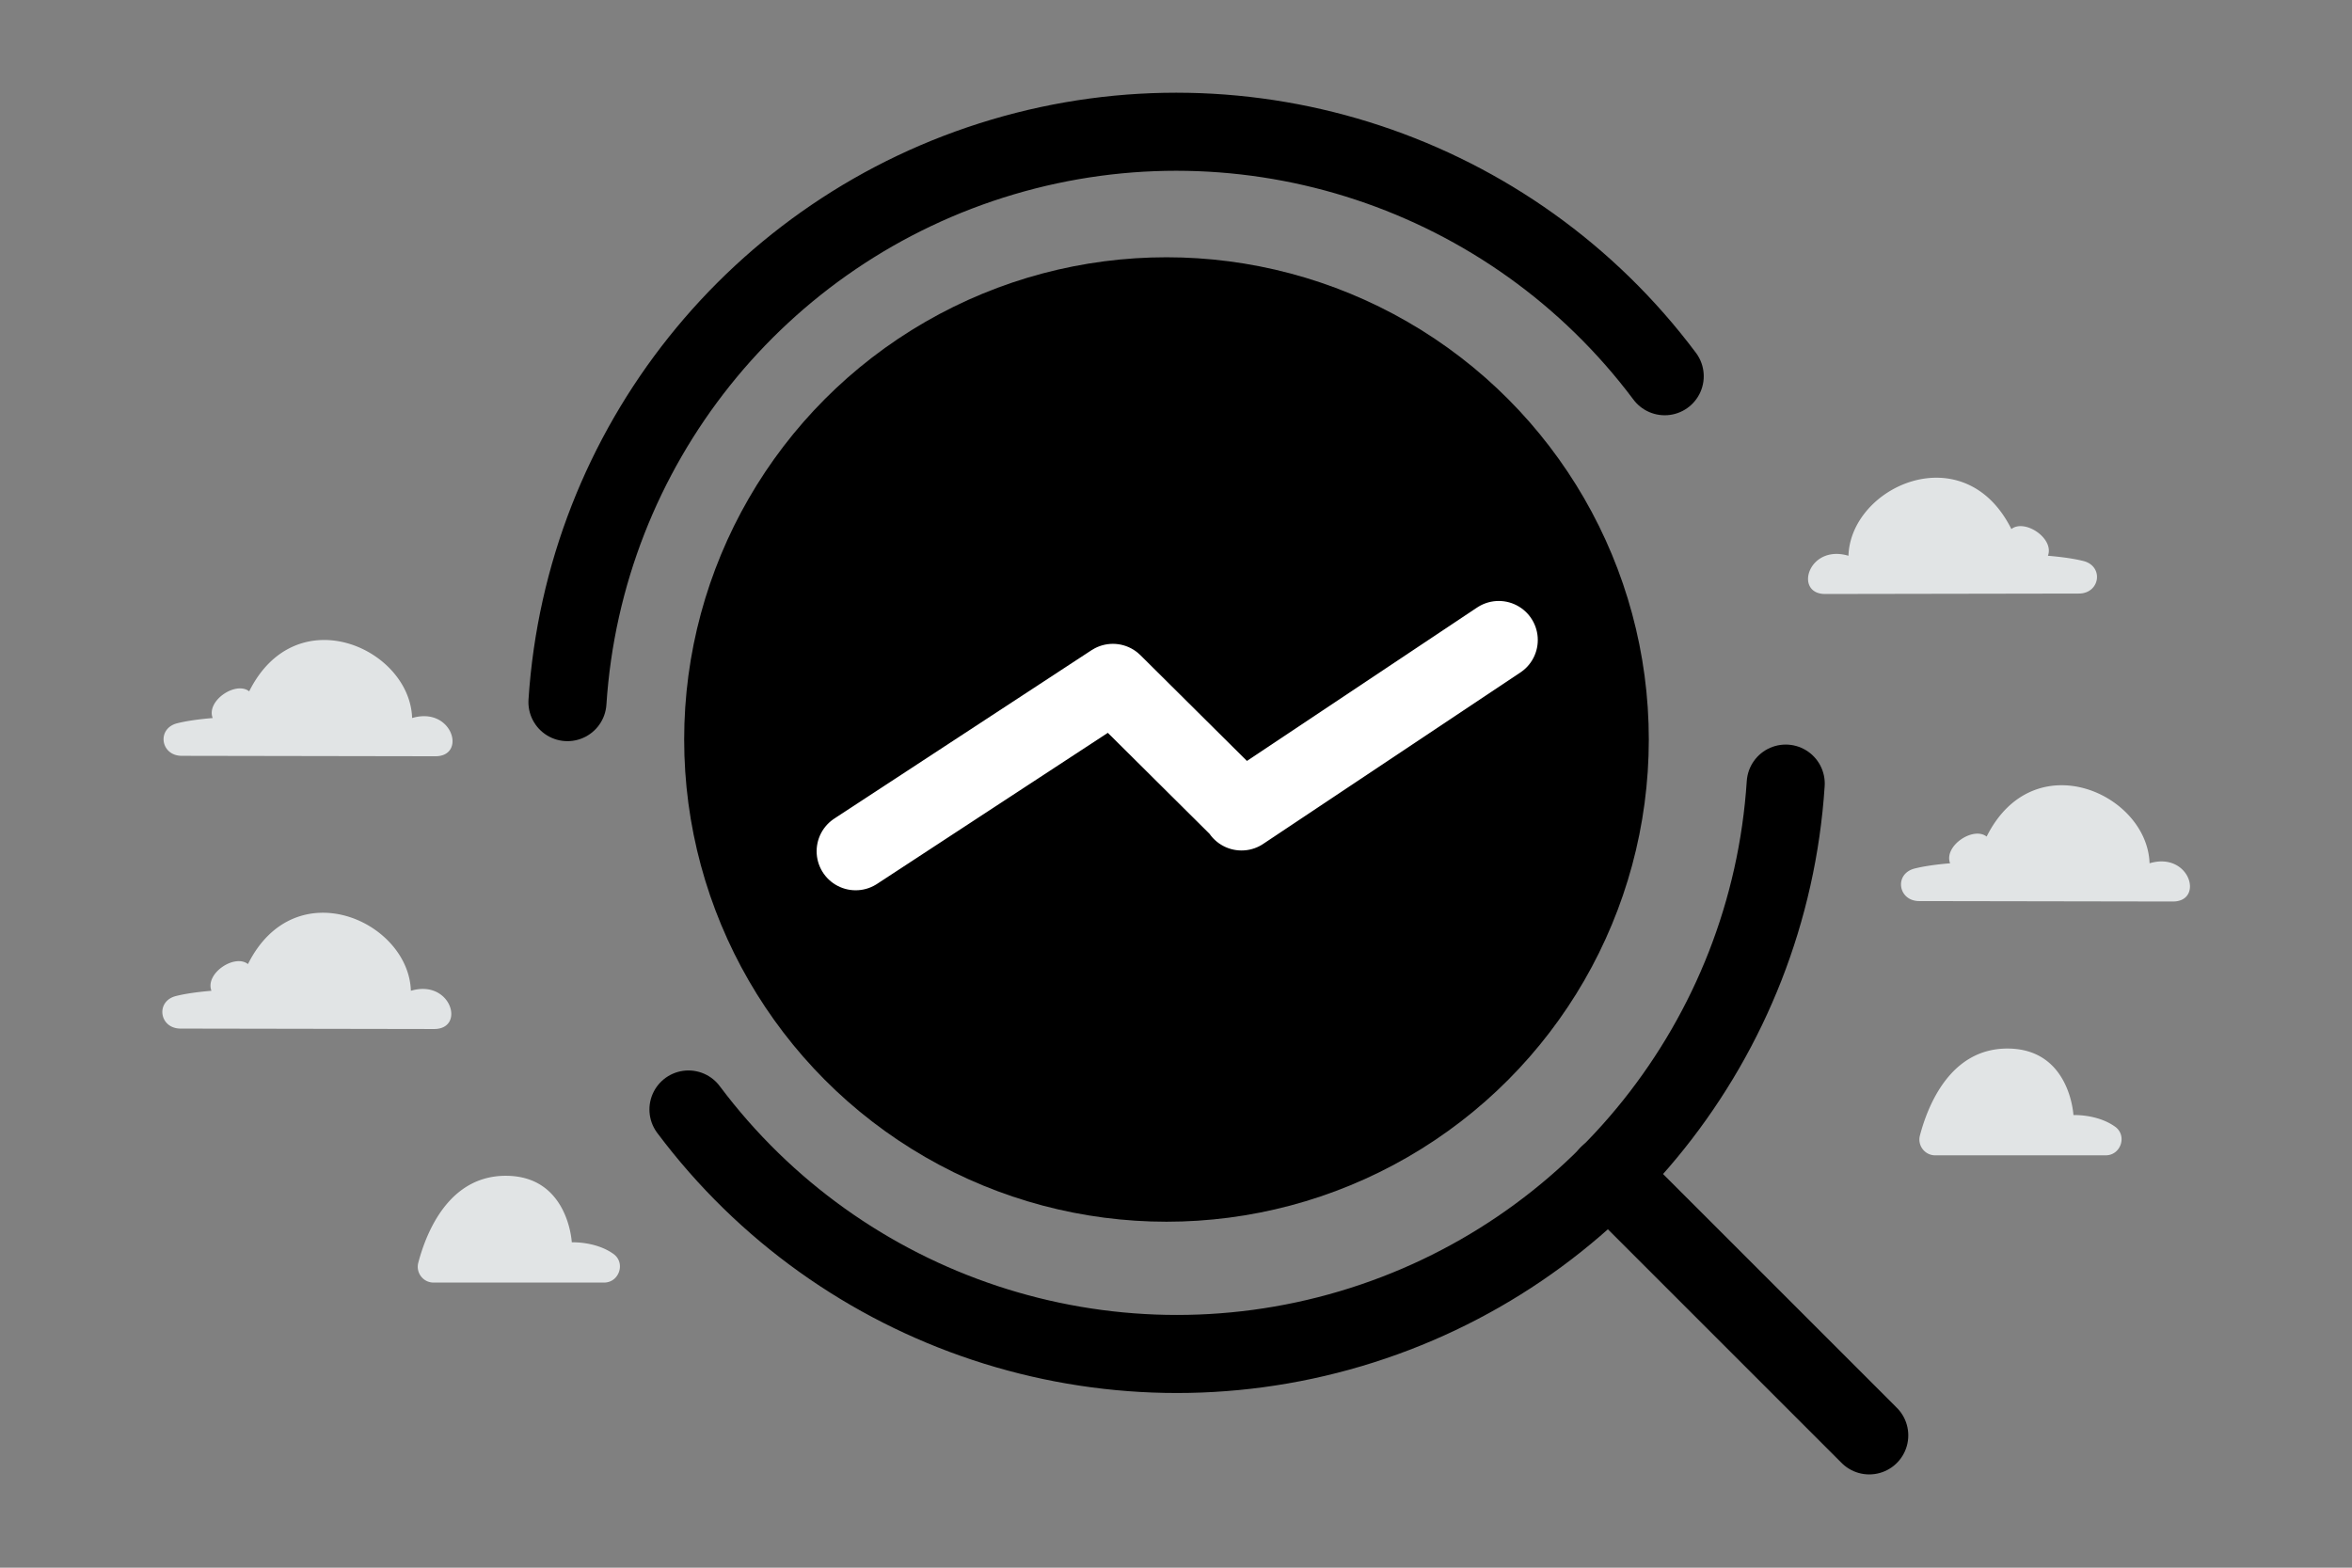<svg width="900" height="600" viewBox="0 0 900 600" fill="none" xmlns="http://www.w3.org/2000/svg"><rect x="0" y="0" width="900" height="600" fill="#808080" stroke="none"/><path fill="transparent" d="M0 0h900v600H0z"/><path d="m715.273 549.364-99.783-99.783" stroke="#000" stroke-width="29.875" stroke-linecap="round" stroke-linejoin="round"/><circle cx="446.36" cy="283.027" r="184.561" fill="#000"/><path d="m327.421 325.798 98.433-64.449 49.216 48.875m0 .341 98.432-65.622" stroke="#fff" stroke-width="29.875" stroke-linecap="round" stroke-linejoin="round"/><path d="M217.138 268.725c6.352-97.535 72.791-180.79 166.486-208.623 93.696-27.834 194.812 5.645 253.383 83.894m46.305 155.909c-6.352 97.536-72.79 180.79-166.486 208.624-93.695 27.834-194.811-5.646-253.383-83.895" stroke="#000" stroke-width="29.875" stroke-linecap="round" stroke-linejoin="round"/><path fill-rule="evenodd" clip-rule="evenodd" d="M166.132 393.833c12.122 0 6.45-19.222-8.907-14.631-.85-26.689-44.353-46.217-62.342-10.219-5.086-4.025-16.507 3.577-13.977 10.219-5.65.482-10.094 1.135-13.552 2.001-7.985 1.998-6.404 12.54 1.826 12.466l96.952.164zm.472-104.39c12.122 0 6.45-19.221-8.907-14.63-.85-26.69-44.353-46.218-62.342-10.22-5.086-4.024-16.507 3.577-13.978 10.22-5.649.481-10.093 1.135-13.551 2-7.985 1.999-6.404 12.54 1.826 12.466l96.952.164zm664.838 55.591c12.121 0 6.45-19.222-8.907-14.631-.85-26.689-44.353-46.217-62.342-10.219-5.086-4.025-16.507 3.577-13.978 10.219-5.649.482-10.094 1.135-13.551 2.001-7.985 1.998-6.404 12.54 1.826 12.466l96.952.164zM698.413 227.337c-12.121 0-6.45-19.221 8.907-14.63.85-26.69 44.353-46.218 62.342-10.22 5.086-4.024 16.507 3.577 13.978 10.22 5.649.481 10.094 1.135 13.552 2 7.984 1.999 6.403 12.54-1.826 12.466l-96.953.164zM165.899 490.883h65.239c5.833 0 8.346-7.61 3.573-10.985a14.647 14.647 0 0 0-.202-.143c-6.796-4.706-15.715-4.279-15.715-4.279s-1.274-25.466-25.271-25.466c-21.695 0-30.347 21.457-33.468 33.278-1.013 3.841 1.9 7.595 5.844 7.595zm574.608-48.701h65.239c5.833 0 8.346-7.61 3.573-10.985a10.355 10.355 0 0 0-.202-.143c-6.796-4.706-15.715-4.279-15.715-4.279s-1.273-25.465-25.27-25.465c-21.696 0-30.348 21.456-33.469 33.277-1.013 3.841 1.9 7.595 5.844 7.595z" fill="#E1E4E5"/></svg>